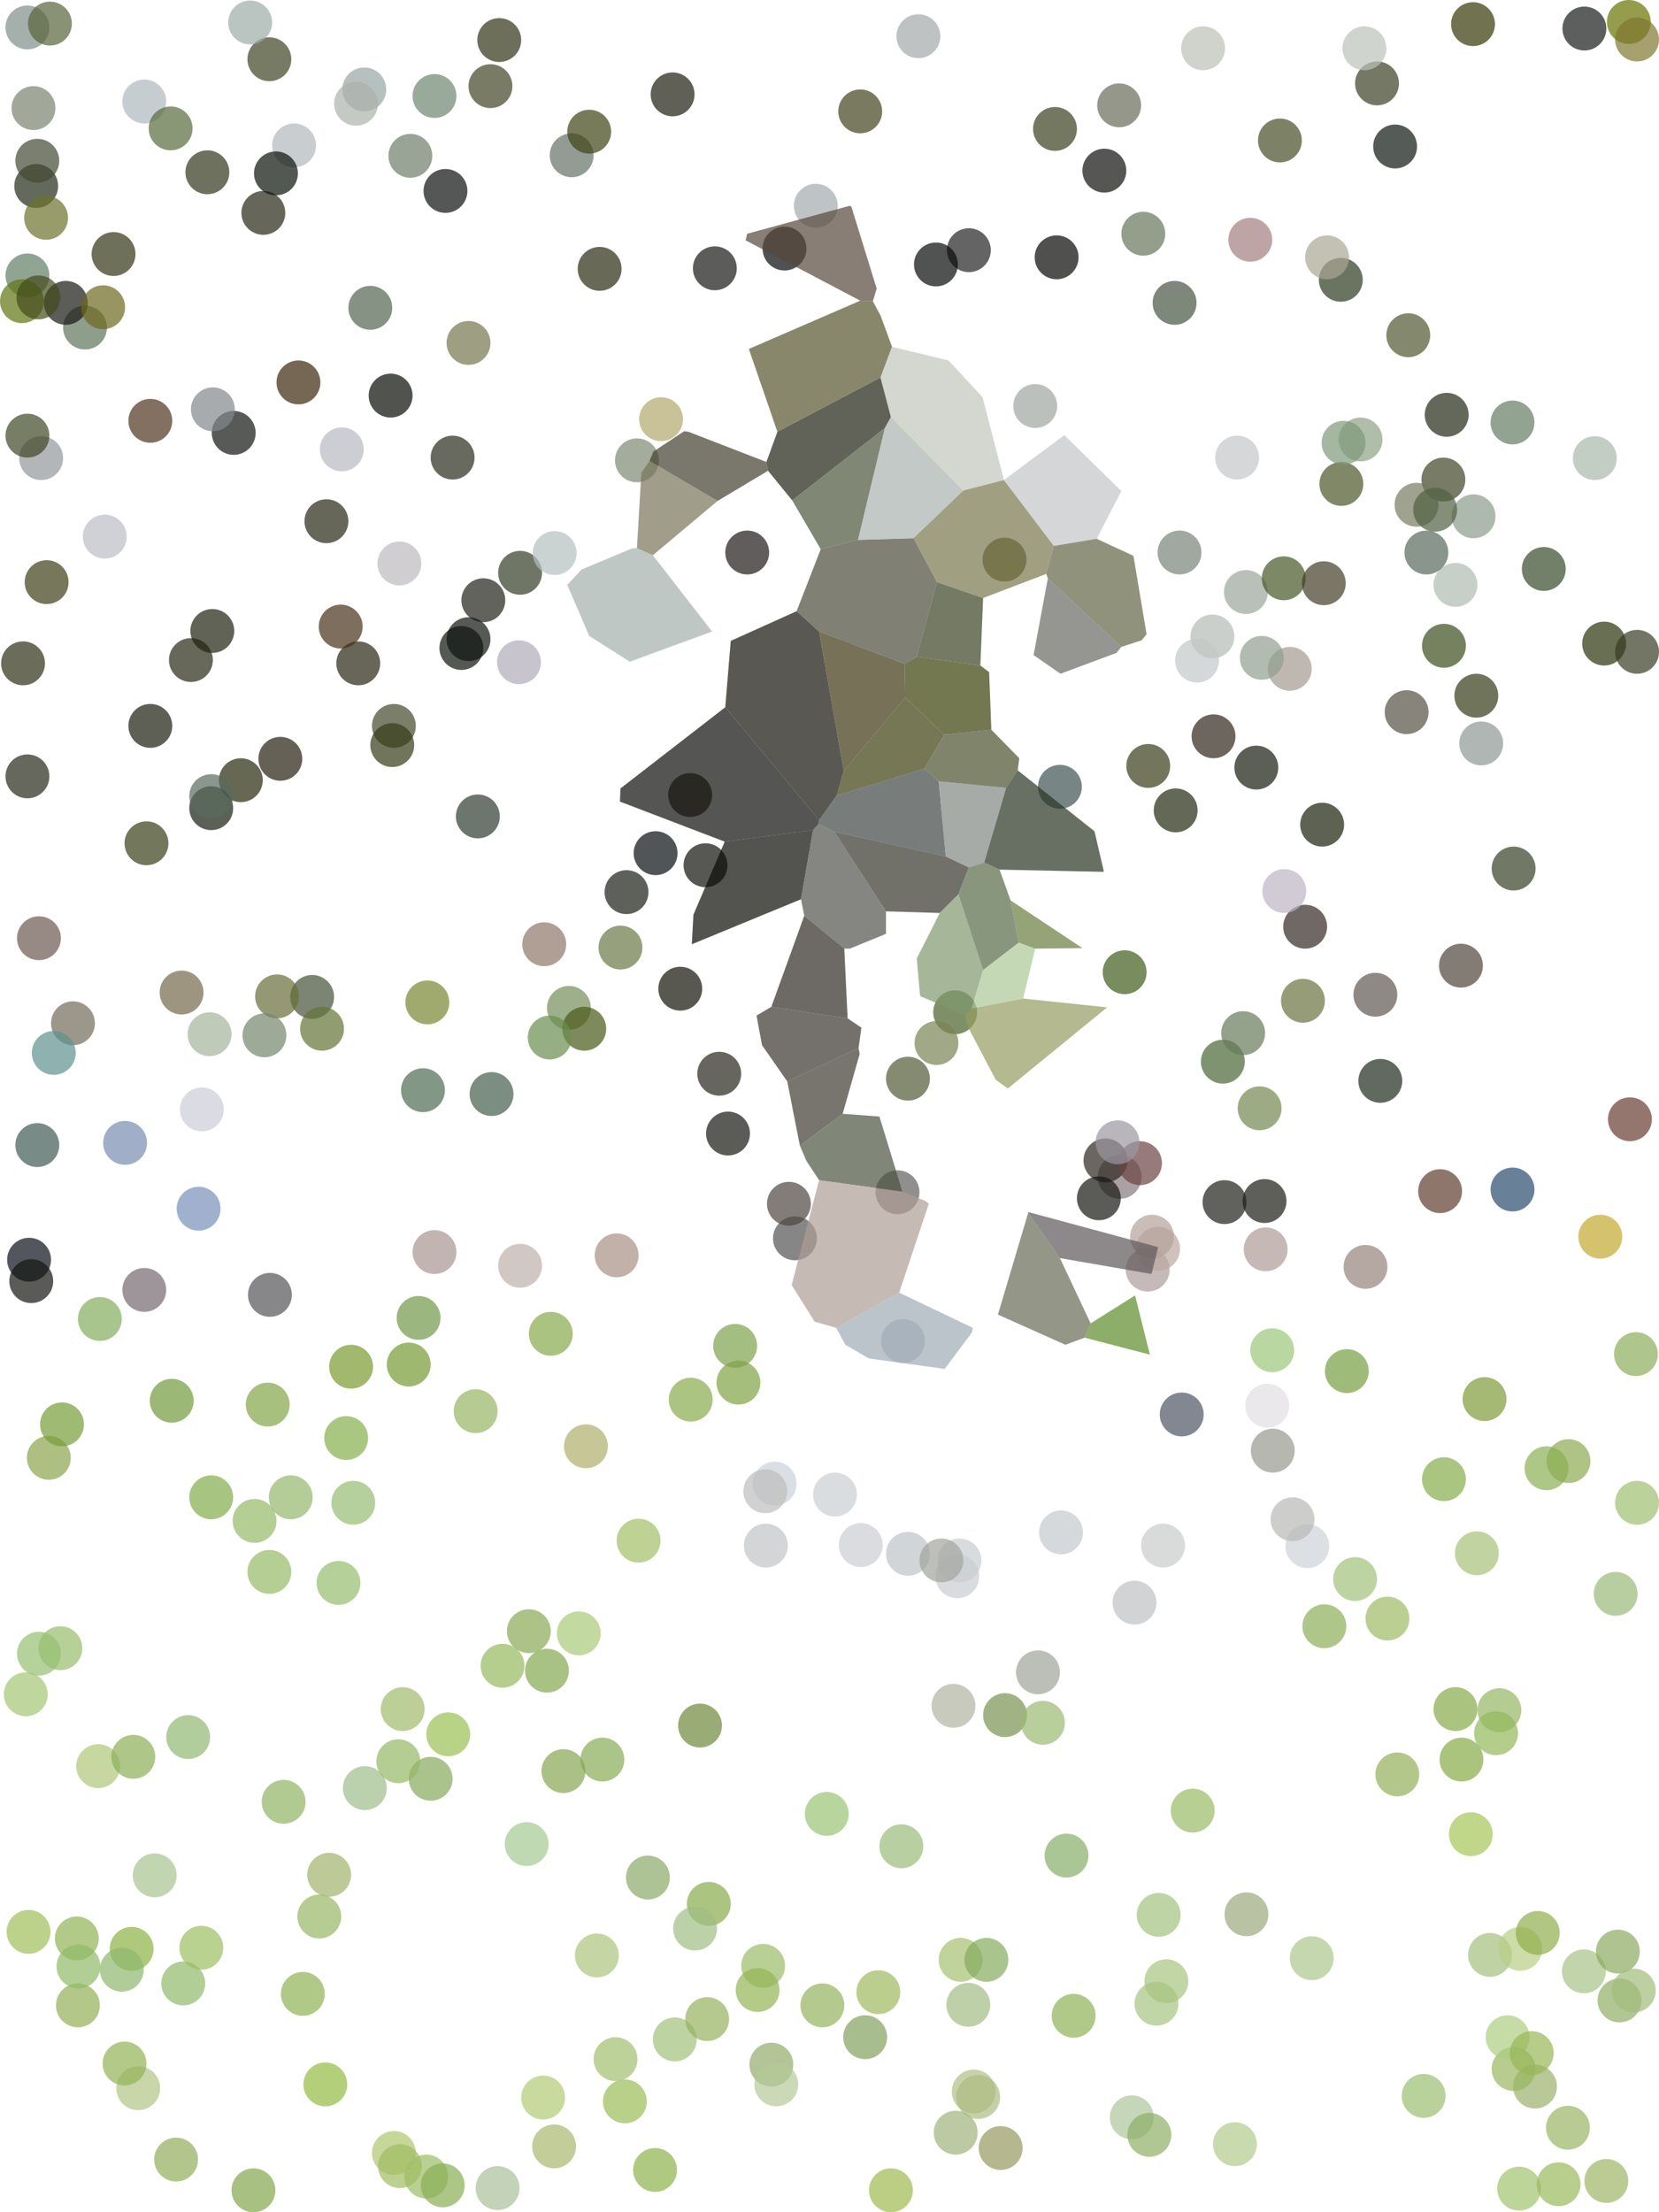 <?xml version="1.0" encoding="UTF-8"?>
<svg width="3024" height="4032" xmlns="http://www.w3.org/2000/svg">

<rect width="100%" height="100%" fill="white"/>
<circle cx="1042" cy="283" r="40" fill="rgb(101,114,104)" stroke="none" stroke-width="0" opacity="0.7"/>
<circle cx="274" cy="767" r="40" fill="rgb(79,52,31)" stroke="none" stroke-width="0" opacity="0.7"/>
<circle cx="2444" cy="510" r="40" fill="rgb(44,57,31)" stroke="none" stroke-width="0" opacity="0.7"/>
<circle cx="2924" cy="1173" r="40" fill="rgb(42,50,9)" stroke="none" stroke-width="0" opacity="0.7"/>
<circle cx="2383" cy="2818" r="40" fill="rgb(206,211,217)" stroke="none" stroke-width="0" opacity="0.7"/>
<circle cx="89" cy="2657" r="40" fill="rgb(139,165,76)" stroke="none" stroke-width="0" opacity="0.7"/>
<circle cx="1507" cy="3306" r="40" fill="rgb(155,196,118)" stroke="none" stroke-width="0" opacity="0.7"/>
<circle cx="52" cy="3521" r="40" fill="rgb(160,192,91)" stroke="none" stroke-width="0" opacity="0.7"/>
<circle cx="1765" cy="3654" r="40" fill="rgb(163,188,131)" stroke="none" stroke-width="0" opacity="0.7"/>
<circle cx="480" cy="388" r="40" fill="rgb(37,38,22)" stroke="none" stroke-width="0" opacity="0.7"/>
<circle cx="1037" cy="1837" r="40" fill="rgb(117,141,91)" stroke="none" stroke-width="0" opacity="0.7"/>
<circle cx="464" cy="2772" r="40" fill="rgb(148,186,103)" stroke="none" stroke-width="0" opacity="0.7"/>
<circle cx="2510" cy="152" r="40" fill="rgb(58,64,36)" stroke="none" stroke-width="0" opacity="0.7"/>
<circle cx="2691" cy="1268" r="40" fill="rgb(52,58,22)" stroke="none" stroke-width="0" opacity="0.7"/>
<circle cx="2212" cy="1342" r="40" fill="rgb(48,38,28)" stroke="none" stroke-width="0" opacity="0.7"/>
<circle cx="1412" cy="2704" r="40" fill="rgb(203,210,218)" stroke="none" stroke-width="0" opacity="0.7"/>
<circle cx="2210" cy="1160" r="40" fill="rgb(181,187,183)" stroke="none" stroke-width="0" opacity="0.7"/>
<circle cx="1624" cy="3992" r="40" fill="rgb(158,185,80)" stroke="none" stroke-width="0" opacity="0.7"/>
<circle cx="2631" cy="874" r="40" fill="rgb(64,67,36)" stroke="none" stroke-width="0" opacity="0.7"/>
<circle cx="948" cy="1044" r="40" fill="rgb(51,61,37)" stroke="none" stroke-width="0" opacity="0.7"/>
<circle cx="2084" cy="426" r="40" fill="rgb(103,119,90)" stroke="none" stroke-width="0" opacity="0.7"/>
<circle cx="2625" cy="2171" r="40" fill="rgb(94,60,48)" stroke="none" stroke-width="0" opacity="0.7"/>
<circle cx="2041" cy="2145" r="40" fill="rgb(134,122,126)" stroke="none" stroke-width="0" opacity="0.7"/>
<circle cx="321" cy="3936" r="40" fill="rgb(146,174,90)" stroke="none" stroke-width="0" opacity="0.7"/>
<circle cx="1391" cy="3583" r="40" fill="rgb(154,188,102)" stroke="none" stroke-width="0" opacity="0.7"/>
<circle cx="946" cy="1207" r="40" fill="rgb(176,172,186)" stroke="none" stroke-width="0" opacity="0.7"/>
<circle cx="1226" cy="172" r="40" fill="rgb(31,29,16)" stroke="none" stroke-width="0" opacity="0.7"/>
<circle cx="362" cy="2203" r="40" fill="rgb(119,144,184)" stroke="none" stroke-width="0" opacity="0.7"/>
<circle cx="1926" cy="469" r="40" fill="rgb(6,8,5)" stroke="none" stroke-width="0" opacity="0.7"/>
<circle cx="894" cy="157" r="40" fill="rgb(66,67,35)" stroke="none" stroke-width="0" opacity="0.7"/>
<circle cx="1499" cy="3655" r="40" fill="rgb(149,179,93)" stroke="none" stroke-width="0" opacity="0.7"/>
<circle cx="1522" cy="2724" r="40" fill="rgb(202,207,211)" stroke="none" stroke-width="0" opacity="0.7"/>
<circle cx="2182" cy="1204" r="40" fill="rgb(194,200,200)" stroke="none" stroke-width="0" opacity="0.7"/>
<circle cx="2969" cy="40" r="40" fill="rgb(105,115,0)" stroke="none" stroke-width="0" opacity="0.7"/>
<circle cx="1887" cy="740" r="40" fill="rgb(160,166,162)" stroke="none" stroke-width="0" opacity="0.7"/>
<circle cx="2445" cy="882" r="40" fill="rgb(74,86,40)" stroke="none" stroke-width="0" opacity="0.7"/>
<circle cx="2567" cy="611" r="40" fill="rgb(80,86,48)" stroke="none" stroke-width="0" opacity="0.7"/>
<circle cx="536" cy="265" r="40" fill="rgb(179,184,188)" stroke="none" stroke-width="0" opacity="0.7"/>
<circle cx="1745" cy="2873" r="40" fill="rgb(201,206,209)" stroke="none" stroke-width="0" opacity="0.7"/>
<circle cx="792" cy="175" r="40" fill="rgb(110,134,112)" stroke="none" stroke-width="0" opacity="0.7"/>
<circle cx="653" cy="1209" r="40" fill="rgb(39,38,18)" stroke="none" stroke-width="0" opacity="0.7"/>
<circle cx="66" cy="339" r="40" fill="rgb(34,43,22)" stroke="none" stroke-width="0" opacity="0.7"/>
<circle cx="1088" cy="3564" r="40" fill="rgb(173,196,124)" stroke="none" stroke-width="0" opacity="0.7"/>
<circle cx="779" cy="1827" r="40" fill="rgb(120,135,50)" stroke="none" stroke-width="0" opacity="0.7"/>
<circle cx="68" cy="293" r="40" fill="rgb(68,73,50)" stroke="none" stroke-width="0" opacity="0.7"/>
<circle cx="948" cy="2307" r="40" fill="rgb(190,177,171)" stroke="none" stroke-width="0" opacity="0.7"/>
<circle cx="1142" cy="1626" r="40" fill="rgb(26,29,22)" stroke="none" stroke-width="0" opacity="0.7"/>
<circle cx="2664" cy="3207" r="40" fill="rgb(136,171,71)" stroke="none" stroke-width="0" opacity="0.7"/>
<circle cx="1749" cy="2844" r="40" fill="rgb(200,205,208)" stroke="none" stroke-width="0" opacity="0.7"/>
<circle cx="2595" cy="3820" r="40" fill="rgb(156,190,113)" stroke="none" stroke-width="0" opacity="0.7"/>
<circle cx="2271" cy="1079" r="40" fill="rgb(156,166,157)" stroke="none" stroke-width="0" opacity="0.7"/>
<circle cx="334" cy="3615" r="40" fill="rgb(143,186,104)" stroke="none" stroke-width="0" opacity="0.7"/>
<circle cx="1230" cy="3717" r="40" fill="rgb(162,193,123)" stroke="none" stroke-width="0" opacity="0.7"/>
<circle cx="2769" cy="3989" r="40" fill="rgb(161,195,109)" stroke="none" stroke-width="0" opacity="0.7"/>
<circle cx="140" cy="3533" r="40" fill="rgb(144,180,84)" stroke="none" stroke-width="0" opacity="0.7"/>
<circle cx="1577" cy="3713" r="40" fill="rgb(130,162,95)" stroke="none" stroke-width="0" opacity="0.7"/>
<circle cx="367" cy="3550" r="40" fill="rgb(156,191,97)" stroke="none" stroke-width="0" opacity="0.7"/>
<circle cx="745" cy="2487" r="40" fill="rgb(117,155,52)" stroke="none" stroke-width="0" opacity="0.7"/>
<circle cx="2859" cy="2663" r="40" fill="rgb(141,171,81)" stroke="none" stroke-width="0" opacity="0.7"/>
<circle cx="2015" cy="2115" r="40" fill="rgb(45,38,30)" stroke="none" stroke-width="0" opacity="0.7"/>
<circle cx="1346" cy="2520" r="40" fill="rgb(129,163,68)" stroke="none" stroke-width="0" opacity="0.7"/>
<circle cx="2547" cy="3234" r="40" fill="rgb(148,176,91)" stroke="none" stroke-width="0" opacity="0.7"/>
<circle cx="2632" cy="2696" r="40" fill="rgb(135,173,74)" stroke="none" stroke-width="0" opacity="0.7"/>
<circle cx="2516" cy="1970" r="40" fill="rgb(31,44,26)" stroke="none" stroke-width="0" opacity="0.7"/>
<circle cx="1303" cy="489" r="40" fill="rgb(23,25,22)" stroke="none" stroke-width="0" opacity="0.7"/>
<circle cx="1751" cy="3572" r="40" fill="rgb(164,193,111)" stroke="none" stroke-width="0" opacity="0.7"/>
<circle cx="2480" cy="801" r="40" fill="rgb(142,161,133)" stroke="none" stroke-width="0" opacity="0.7"/>
<circle cx="1065" cy="1875" r="40" fill="rgb(73,89,24)" stroke="none" stroke-width="0" opacity="0.7"/>
<circle cx="910" cy="73" r="40" fill="rgb(48,51,22)" stroke="none" stroke-width="0" opacity="0.7"/>
<circle cx="1643" cy="3365" r="40" fill="rgb(155,187,122)" stroke="none" stroke-width="0" opacity="0.7"/>
<circle cx="252" cy="3806" r="40" fill="rgb(177,197,134)" stroke="none" stroke-width="0" opacity="0.7"/>
<circle cx="488" cy="2560" r="40" fill="rgb(131,166,72)" stroke="none" stroke-width="0" opacity="0.7"/>
<circle cx="992" cy="1721" r="40" fill="rgb(141,119,105)" stroke="none" stroke-width="0" opacity="0.7"/>
<circle cx="1289" cy="3680" r="40" fill="rgb(150,179,95)" stroke="none" stroke-width="0" opacity="0.7"/>
<circle cx="1181" cy="3422" r="40" fill="rgb(139,169,105)" stroke="none" stroke-width="0" opacity="0.7"/>
<circle cx="2798" cy="3803" r="40" fill="rgb(154,177,107)" stroke="none" stroke-width="0" opacity="0.7"/>
<circle cx="1311" cy="1957" r="40" fill="rgb(38,38,28)" stroke="none" stroke-width="0" opacity="0.7"/>
<circle cx="2305" cy="2189" r="40" fill="rgb(26,27,21)" stroke="none" stroke-width="0" opacity="0.7"/>
<circle cx="582" cy="3493" r="40" fill="rgb(151,183,100)" stroke="none" stroke-width="0" opacity="0.7"/>
<circle cx="2982" cy="2468" r="40" fill="rgb(140,174,90)" stroke="none" stroke-width="0" opacity="0.7"/>
<circle cx="1449" cy="2257" r="40" fill="rgb(85,83,84)" stroke="none" stroke-width="0" opacity="0.7"/>
<circle cx="2858" cy="3878" r="40" fill="rgb(153,182,100)" stroke="none" stroke-width="0" opacity="0.7"/>
<circle cx="228" cy="2083" r="40" fill="rgb(120,140,177)" stroke="none" stroke-width="0" opacity="0.7"/>
<circle cx="2319" cy="2461" r="40" fill="rgb(156,199,120)" stroke="none" stroke-width="0" opacity="0.7"/>
<circle cx="2637" cy="756" r="40" fill="rgb(35,40,20)" stroke="none" stroke-width="0" opacity="0.7"/>
<circle cx="777" cy="3967" r="40" fill="rgb(155,190,100)" stroke="none" stroke-width="0" opacity="0.7"/>
<circle cx="1923" cy="235" r="40" fill="rgb(59,63,30)" stroke="none" stroke-width="0" opacity="0.7"/>
<circle cx="348" cy="1203" r="40" fill="rgb(39,41,19)" stroke="none" stroke-width="0" opacity="0.7"/>
<circle cx="617" cy="2885" r="40" fill="rgb(151,188,111)" stroke="none" stroke-width="0" opacity="0.7"/>
<circle cx="1381" cy="3627" r="40" fill="rgb(149,181,84)" stroke="none" stroke-width="0" opacity="0.7"/>
<circle cx="1068" cy="2636" r="40" fill="rgb(176,175,108)" stroke="none" stroke-width="0" opacity="0.7"/>
<circle cx="792" cy="2282" r="40" fill="rgb(169,150,144)" stroke="none" stroke-width="0" opacity="0.7"/>
<circle cx="712" cy="721" r="40" fill="rgb(8,10,5)" stroke="none" stroke-width="0" opacity="0.7"/>
<circle cx="2310" cy="2562" r="40" fill="rgb(225,223,226)" stroke="none" stroke-width="0" opacity="0.7"/>
<circle cx="2952" cy="3646" r="40" fill="rgb(145,175,101)" stroke="none" stroke-width="0" opacity="0.7"/>
<circle cx="2272" cy="3489" r="40" fill="rgb(156,169,123)" stroke="none" stroke-width="0" opacity="0.7"/>
<circle cx="825" cy="834" r="40" fill="rgb(41,43,29)" stroke="none" stroke-width="0" opacity="0.7"/>
<circle cx="1766" cy="456" r="40" fill="rgb(35,35,35)" stroke="none" stroke-width="0" opacity="0.7"/>
<circle cx="75" cy="835" r="40" fill="rgb(147,152,156)" stroke="none" stroke-width="0" opacity="0.7"/>
<circle cx="960" cy="3361" r="40" fill="rgb(164,201,147)" stroke="none" stroke-width="0" opacity="0.7"/>
<circle cx="133" cy="1865" r="40" fill="rgb(114,107,91)" stroke="none" stroke-width="0" opacity="0.7"/>
<circle cx="2375" cy="1824" r="40" fill="rgb(106,115,62)" stroke="none" stroke-width="0" opacity="0.7"/>
<circle cx="718" cy="3924" r="40" fill="rgb(175,198,110)" stroke="none" stroke-width="0" opacity="0.7"/>
<circle cx="1674" cy="66" r="40" fill="rgb(163,169,169)" stroke="none" stroke-width="0" opacity="0.7"/>
<circle cx="240" cy="3552" r="40" fill="rgb(140,178,67)" stroke="none" stroke-width="0" opacity="0.7"/>
<circle cx="1139" cy="3830" r="40" fill="rgb(156,188,87)" stroke="none" stroke-width="0" opacity="0.7"/>
<circle cx="2887" cy="3593" r="40" fill="rgb(169,195,134)" stroke="none" stroke-width="0" opacity="0.7"/>
<circle cx="491" cy="108" r="40" fill="rgb(62,67,35)" stroke="none" stroke-width="0" opacity="0.7"/>
<circle cx="2716" cy="3563" r="40" fill="rgb(165,191,126)" stroke="none" stroke-width="0" opacity="0.7"/>
<circle cx="2945" cy="2905" r="40" fill="rgb(155,185,121)" stroke="none" stroke-width="0" opacity="0.7"/>
<circle cx="2757" cy="770" r="40" fill="rgb(101,125,99)" stroke="none" stroke-width="0" opacity="0.7"/>
<circle cx="2351" cy="1219" r="40" fill="rgb(164,154,145)" stroke="none" stroke-width="0" opacity="0.7"/>
<circle cx="2300" cy="1199" r="40" fill="rgb(145,158,141)" stroke="none" stroke-width="0" opacity="0.7"/>
<circle cx="1161" cy="839" r="40" fill="rgb(126,138,118)" stroke="none" stroke-width="0" opacity="0.7"/>
<circle cx="1798" cy="3572" r="40" fill="rgb(134,172,95)" stroke="none" stroke-width="0" opacity="0.7"/>
<circle cx="503" cy="316" r="40" fill="rgb(11,18,11)" stroke="none" stroke-width="0" opacity="0.7"/>
<circle cx="155" cy="597" r="40" fill="rgb(96,116,91)" stroke="none" stroke-width="0" opacity="0.7"/>
<circle cx="1646" cy="2444" r="40" fill="rgb(166,174,197)" stroke="none" stroke-width="0" opacity="0.7"/>
<circle cx="263" cy="185" r="40" fill="rgb(173,184,190)" stroke="none" stroke-width="0" opacity="0.7"/>
<circle cx="1205" cy="764" r="40" fill="rgb(179,167,107)" stroke="none" stroke-width="0" opacity="0.7"/>
<circle cx="2013" cy="311" r="40" fill="rgb(15,15,13)" stroke="none" stroke-width="0" opacity="0.7"/>
<circle cx="1934" cy="2793" r="40" fill="rgb(196,201,204)" stroke="none" stroke-width="0" opacity="0.7"/>
<circle cx="1124" cy="2288" r="40" fill="rgb(167,145,132)" stroke="none" stroke-width="0" opacity="0.7"/>
<circle cx="2296" cy="2020" r="40" fill="rgb(115,136,79)" stroke="none" stroke-width="0" opacity="0.7"/>
<circle cx="1832" cy="3126" r="40" fill="rgb(121,146,80)" stroke="none" stroke-width="0" opacity="0.7"/>
<circle cx="2078" cy="2120" r="40" fill="rgb(108,68,68)" stroke="none" stroke-width="0" opacity="0.7"/>
<circle cx="675" cy="561" r="40" fill="rgb(83,100,81)" stroke="none" stroke-width="0" opacity="0.7"/>
<circle cx="1775" cy="3812" r="40" fill="rgb(180,189,132)" stroke="none" stroke-width="0" opacity="0.7"/>
<circle cx="2686" cy="941" r="40" fill="rgb(139,156,138)" stroke="none" stroke-width="0" opacity="0.7"/>
<circle cx="207" cy="463" r="40" fill="rgb(51,52,20)" stroke="none" stroke-width="0" opacity="0.7"/>
<circle cx="179" cy="3219" r="40" fill="rgb(174,198,120)" stroke="none" stroke-width="0" opacity="0.7"/>
<circle cx="191" cy="978" r="40" fill="rgb(187,190,199)" stroke="none" stroke-width="0" opacity="0.7"/>
<circle cx="1259" cy="2551" r="40" fill="rgb(137,171,77)" stroke="none" stroke-width="0" opacity="0.7"/>
<circle cx="552" cy="3634" r="40" fill="rgb(144,178,84)" stroke="none" stroke-width="0" opacity="0.7"/>
<circle cx="1327" cy="2066" r="40" fill="rgb(22,23,17)" stroke="none" stroke-width="0" opacity="0.7"/>
<circle cx="42" cy="1209" r="40" fill="rgb(46,46,22)" stroke="none" stroke-width="0" opacity="0.7"/>
<circle cx="1944" cy="3382" r="40" fill="rgb(135,175,105)" stroke="none" stroke-width="0" opacity="0.7"/>
<circle cx="881" cy="1094" r="40" fill="rgb(32,33,25)" stroke="none" stroke-width="0" opacity="0.7"/>
<circle cx="734" cy="3115" r="40" fill="rgb(160,187,108)" stroke="none" stroke-width="0" opacity="0.7"/>
<circle cx="2949" cy="3557" r="40" fill="rgb(140,170,96)" stroke="none" stroke-width="0" opacity="0.7"/>
<circle cx="1098" cy="3207" r="40" fill="rgb(136,172,85)" stroke="none" stroke-width="0" opacity="0.7"/>
<circle cx="2340" cy="1054" r="40" fill="rgb(70,88,38)" stroke="none" stroke-width="0" opacity="0.7"/>
<circle cx="964" cy="2973" r="40" fill="rgb(139,168,84)" stroke="none" stroke-width="0" opacity="0.7"/>
<circle cx="1569" cy="2816" r="40" fill="rgb(204,205,210)" stroke="none" stroke-width="0" opacity="0.7"/>
<circle cx="990" cy="3823" r="40" fill="rgb(177,203,116)" stroke="none" stroke-width="0" opacity="0.7"/>
<circle cx="282" cy="3418" r="40" fill="rgb(167,195,144)" stroke="none" stroke-width="0" opacity="0.7"/>
<circle cx="2092" cy="2314" r="40" fill="rgb(174,156,156)" stroke="none" stroke-width="0" opacity="0.7"/>
<circle cx="1783" cy="3822" r="40" fill="rgb(174,189,132)" stroke="none" stroke-width="0" opacity="0.7"/>
<circle cx="1010" cy="3912" r="40" fill="rgb(168,184,111)" stroke="none" stroke-width="0" opacity="0.7"/>
<circle cx="2455" cy="2499" r="40" fill="rgb(119,158,65)" stroke="none" stroke-width="0" opacity="0.7"/>
<circle cx="2759" cy="3771" r="40" fill="rgb(153,183,95)" stroke="none" stroke-width="0" opacity="0.7"/>
<circle cx="2040" cy="192" r="40" fill="rgb(104,108,91)" stroke="none" stroke-width="0" opacity="0.7"/>
<circle cx="227" cy="3761" r="40" fill="rgb(147,178,85)" stroke="none" stroke-width="0" opacity="0.7"/>
<circle cx="2685" cy="44" r="40" fill="rgb(54,56,6)" stroke="none" stroke-width="0" opacity="0.7"/>
<circle cx="2984" cy="1188" r="40" fill="rgb(56,60,35)" stroke="none" stroke-width="0" opacity="0.7"/>
<circle cx="665" cy="3259" r="40" fill="rgb(159,189,139)" stroke="none" stroke-width="0" opacity="0.7"/>
<circle cx="1396" cy="2817" r="40" fill="rgb(194,195,197)" stroke="none" stroke-width="0" opacity="0.7"/>
<circle cx="2068" cy="2921" r="40" fill="rgb(192,193,195)" stroke="none" stroke-width="0" opacity="0.7"/>
<circle cx="50" cy="1415" r="40" fill="rgb(37,39,25)" stroke="none" stroke-width="0" opacity="0.7"/>
<circle cx="1636" cy="2173" r="40" fill="rgb(99,95,94)" stroke="none" stroke-width="0" opacity="0.7"/>
<circle cx="267" cy="1537" r="40" fill="rgb(56,64,23)" stroke="none" stroke-width="0" opacity="0.7"/>
<circle cx="1340" cy="2453" r="40" fill="rgb(126,162,74)" stroke="none" stroke-width="0" opacity="0.7"/>
<circle cx="907" cy="3988" r="40" fill="rgb(171,192,153)" stroke="none" stroke-width="0" opacity="0.7"/>
<circle cx="2229" cy="1935" r="40" fill="rgb(74,102,54)" stroke="none" stroke-width="0" opacity="0.7"/>
<circle cx="997" cy="3045" r="40" fill="rgb(132,168,80)" stroke="none" stroke-width="0" opacity="0.7"/>
<circle cx="2692" cy="2831" r="40" fill="rgb(167,193,120)" stroke="none" stroke-width="0" opacity="0.7"/>
<circle cx="1406" cy="3763" r="40" fill="rgb(147,172,107)" stroke="none" stroke-width="0" opacity="0.7"/>
<circle cx="2771" cy="3552" r="40" fill="rgb(183,207,133)" stroke="none" stroke-width="0" opacity="0.7"/>
<circle cx="243" cy="3202" r="40" fill="rgb(140,176,86)" stroke="none" stroke-width="0" opacity="0.7"/>
<circle cx="343" cy="3166" r="40" fill="rgb(144,184,113)" stroke="none" stroke-width="0" opacity="0.7"/>
<circle cx="1415" cy="3799" r="40" fill="rgb(181,201,152)" stroke="none" stroke-width="0" opacity="0.7"/>
<circle cx="2333" cy="256" r="40" fill="rgb(71,77,39)" stroke="none" stroke-width="0" opacity="0.7"/>
<circle cx="771" cy="1987" r="40" fill="rgb(77,107,83)" stroke="none" stroke-width="0" opacity="0.7"/>
<circle cx="569" cy="1817" r="40" fill="rgb(69,82,56)" stroke="none" stroke-width="0" opacity="0.7"/>
<circle cx="50" cy="50" r="40" fill="rgb(127,142,137)" stroke="none" stroke-width="0" opacity="0.7"/>
<circle cx="378" cy="314" r="40" fill="rgb(49,53,26)" stroke="none" stroke-width="0" opacity="0.7"/>
<circle cx="1831" cy="1020" r="40" fill="rgb(60,60,6)" stroke="none" stroke-width="0" opacity="0.7"/>
<circle cx="50" cy="794" r="40" fill="rgb(64,71,37)" stroke="none" stroke-width="0" opacity="0.7"/>
<circle cx="2290" cy="1399" r="40" fill="rgb(24,28,13)" stroke="none" stroke-width="0" opacity="0.7"/>
<circle cx="462" cy="3992" r="40" fill="rgb(133,166,79)" stroke="none" stroke-width="0" opacity="0.7"/>
<circle cx="1568" cy="203" r="40" fill="rgb(66,66,30)" stroke="none" stroke-width="0" opacity="0.7"/>
<circle cx="807" cy="3983" r="40" fill="rgb(138,174,84)" stroke="none" stroke-width="0" opacity="0.7"/>
<circle cx="812" cy="348" r="40" fill="rgb(14,16,15)" stroke="none" stroke-width="0" opacity="0.7"/>
<circle cx="2888" cy="52" r="40" fill="rgb(25,27,26)" stroke="none" stroke-width="0" opacity="0.7"/>
<circle cx="1011" cy="1008" r="40" fill="rgb(182,192,191)" stroke="none" stroke-width="0" opacity="0.7"/>
<circle cx="1258" cy="1449" r="40" fill="rgb(43,40,25)" stroke="none" stroke-width="0" opacity="0.7"/>
<circle cx="2582" cy="920" r="40" fill="rgb(117,123,95)" stroke="none" stroke-width="0" opacity="0.7"/>
<circle cx="2757" cy="2168" r="40" fill="rgb(42,75,110)" stroke="none" stroke-width="0" opacity="0.7"/>
<circle cx="728" cy="1027" r="40" fill="rgb(190,185,191)" stroke="none" stroke-width="0" opacity="0.7"/>
<circle cx="2356" cy="2769" r="40" fill="rgb(184,186,183)" stroke="none" stroke-width="0" opacity="0.7"/>
<circle cx="2379" cy="1689" r="40" fill="rgb(52,41,35)" stroke="none" stroke-width="0" opacity="0.7"/>
<circle cx="2341" cy="1624" r="40" fill="rgb(188,182,196)" stroke="none" stroke-width="0" opacity="0.7"/>
<circle cx="50" cy="502" r="40" fill="rgb(98,126,103)" stroke="none" stroke-width="0" opacity="0.7"/>
<circle cx="1292" cy="3470" r="40" fill="rgb(136,172,74)" stroke="none" stroke-width="0" opacity="0.7"/>
<circle cx="2470" cy="2878" r="40" fill="rgb(161,194,123)" stroke="none" stroke-width="0" opacity="0.7"/>
<circle cx="47" cy="3088" r="40" fill="rgb(164,198,114)" stroke="none" stroke-width="0" opacity="0.7"/>
<circle cx="71" cy="1710" r="40" fill="rgb(108,89,82)" stroke="none" stroke-width="0" opacity="0.7"/>
<circle cx="2111" cy="2276" r="40" fill="rgb(187,168,162)" stroke="none" stroke-width="0" opacity="0.7"/>
<circle cx="867" cy="2572" r="40" fill="rgb(150,182,99)" stroke="none" stroke-width="0" opacity="0.7"/>
<circle cx="1741" cy="1845" r="40" fill="rgb(73,98,40)" stroke="none" stroke-width="0" opacity="0.7"/>
<circle cx="763" cy="2402" r="40" fill="rgb(115,152,74)" stroke="none" stroke-width="0" opacity="0.7"/>
<circle cx="2733" cy="3117" r="40" fill="rgb(149,182,101)" stroke="none" stroke-width="0" opacity="0.7"/>
<circle cx="2112" cy="3490" r="40" fill="rgb(163,194,126)" stroke="none" stroke-width="0" opacity="0.7"/>
<circle cx="871" cy="1488" r="40" fill="rgb(46,59,49)" stroke="none" stroke-width="0" opacity="0.7"/>
<circle cx="385" cy="2729" r="40" fill="rgb(131,172,76)" stroke="none" stroke-width="0" opacity="0.7"/>
<circle cx="2266" cy="1883" r="40" fill="rgb(103,122,90)" stroke="none" stroke-width="0" opacity="0.7"/>
<circle cx="2410" cy="1503" r="40" fill="rgb(27,32,10)" stroke="none" stroke-width="0" opacity="0.7"/>
<circle cx="61" cy="197" r="40" fill="rgb(122,131,112)" stroke="none" stroke-width="0" opacity="0.7"/>
<circle cx="544" cy="697" r="40" fill="rgb(60,39,12)" stroke="none" stroke-width="0" opacity="0.7"/>
<circle cx="456" cy="41" r="40" fill="rgb(157,172,167)" stroke="none" stroke-width="0" opacity="0.7"/>
<circle cx="595" cy="950" r="40" fill="rgb(38,37,19)" stroke="none" stroke-width="0" opacity="0.7"/>
<circle cx="785" cy="3242" r="40" fill="rgb(135,169,92)" stroke="none" stroke-width="0" opacity="0.7"/>
<circle cx="2413" cy="1063" r="40" fill="rgb(68,62,38)" stroke="none" stroke-width="0" opacity="0.7"/>
<circle cx="2748" cy="3713" r="40" fill="rgb(173,205,130)" stroke="none" stroke-width="0" opacity="0.7"/>
<circle cx="664" cy="163" r="40" fill="rgb(151,166,163)" stroke="none" stroke-width="0" opacity="0.7"/>
<circle cx="120" cy="552" r="40" fill="rgb(23,24,19)" stroke="none" stroke-width="0" opacity="0.7"/>
<circle cx="1707" cy="1901" r="40" fill="rgb(122,131,84)" stroke="none" stroke-width="0" opacity="0.7"/>
<circle cx="1276" cy="3145" r="40" fill="rgb(111,138,59)" stroke="none" stroke-width="0" opacity="0.7"/>
<circle cx="311" cy="234" r="40" fill="rgb(88,107,62)" stroke="none" stroke-width="0" opacity="0.7"/>
<circle cx="2759" cy="1583" r="40" fill="rgb(53,63,36)" stroke="none" stroke-width="0" opacity="0.7"/>
<circle cx="91" cy="43" r="40" fill="rgb(88,101,58)" stroke="none" stroke-width="0" opacity="0.7"/>
<circle cx="385" cy="1473" r="40" fill="rgb(23,31,16)" stroke="none" stroke-width="0" opacity="0.7"/>
<circle cx="2251" cy="3908" r="40" fill="rgb(177,203,140)" stroke="none" stroke-width="0" opacity="0.7"/>
<circle cx="1164" cy="2808" r="40" fill="rgb(162,192,102)" stroke="none" stroke-width="0" opacity="0.7"/>
<circle cx="2154" cy="2578" r="40" fill="rgb(79,85,99)" stroke="none" stroke-width="0" opacity="0.7"/>
<circle cx="142" cy="3655" r="40" fill="rgb(146,176,86)" stroke="none" stroke-width="0" opacity="0.7"/>
<circle cx="1362" cy="1007" r="40" fill="rgb(29,25,24)" stroke="none" stroke-width="0" opacity="0.7"/>
<circle cx="2632" cy="1177" r="40" fill="rgb(57,77,28)" stroke="none" stroke-width="0" opacity="0.7"/>
<circle cx="188" cy="560" r="40" fill="rgb(109,105,34)" stroke="none" stroke-width="0" opacity="0.7"/>
<circle cx="2681" cy="3343" r="40" fill="rgb(166,198,89)" stroke="none" stroke-width="0" opacity="0.7"/>
<circle cx="2616" cy="929" r="40" fill="rgb(81,96,65)" stroke="none" stroke-width="0" opacity="0.7"/>
<circle cx="2320" cy="2644" r="40" fill="rgb(151,153,142)" stroke="none" stroke-width="0" opacity="0.7"/>
<circle cx="2727" cy="3159" r="40" fill="rgb(147,184,89)" stroke="none" stroke-width="0" opacity="0.7"/>
<circle cx="1932" cy="1434" r="40" fill="rgb(64,82,82)" stroke="none" stroke-width="0" opacity="0.7"/>
<circle cx="2108" cy="3652" r="40" fill="rgb(166,197,130)" stroke="none" stroke-width="0" opacity="0.7"/>
<circle cx="2653" cy="3115" r="40" fill="rgb(134,170,72)" stroke="none" stroke-width="0" opacity="0.7"/>
<circle cx="98" cy="1919" r="40" fill="rgb(95,146,141)" stroke="none" stroke-width="0" opacity="0.7"/>
<circle cx="1395" cy="2718" r="40" fill="rgb(188,190,189)" stroke="none" stroke-width="0" opacity="0.7"/>
<circle cx="2414" cy="2964" r="40" fill="rgb(140,174,88)" stroke="none" stroke-width="0" opacity="0.7"/>
<circle cx="2507" cy="1813" r="40" fill="rgb(96,87,82)" stroke="none" stroke-width="0" opacity="0.7"/>
<circle cx="2232" cy="2191" r="40" fill="rgb(31,32,26)" stroke="none" stroke-width="0" opacity="0.7"/>
<circle cx="530" cy="2729" r="40" fill="rgb(149,183,107)" stroke="none" stroke-width="0" opacity="0.7"/>
<circle cx="593" cy="3799" r="40" fill="rgb(149,187,66)" stroke="none" stroke-width="0" opacity="0.7"/>
<circle cx="2814" cy="1037" r="40" fill="rgb(55,74,44)" stroke="none" stroke-width="0" opacity="0.7"/>
<circle cx="331" cy="1809" r="40" fill="rgb(116,105,75)" stroke="none" stroke-width="0" opacity="0.7"/>
<circle cx="1027" cy="3228" r="40" fill="rgb(134,166,81)" stroke="none" stroke-width="0" opacity="0.7"/>
<circle cx="2003" cy="2184" r="40" fill="rgb(22,23,17)" stroke="none" stroke-width="0" opacity="0.7"/>
<circle cx="2037" cy="2082" r="40" fill="rgb(154,151,160)" stroke="none" stroke-width="0" opacity="0.7"/>
<circle cx="2841" cy="3981" r="40" fill="rgb(155,186,93)" stroke="none" stroke-width="0" opacity="0.7"/>
<circle cx="1267" cy="3515" r="40" fill="rgb(160,190,130)" stroke="none" stroke-width="0" opacity="0.7"/>
<circle cx="623" cy="819" r="40" fill="rgb(183,186,193)" stroke="none" stroke-width="0" opacity="0.7"/>
<circle cx="2971" cy="2040" r="40" fill="rgb(105,61,50)" stroke="none" stroke-width="0" opacity="0.7"/>
<circle cx="53" cy="2296" r="40" fill="rgb(10,17,25)" stroke="none" stroke-width="0" opacity="0.7"/>
<circle cx="505" cy="1816" r="40" fill="rgb(103,110,56)" stroke="none" stroke-width="0" opacity="0.7"/>
<circle cx="2391" cy="3569" r="40" fill="rgb(171,199,140)" stroke="none" stroke-width="0" opacity="0.7"/>
<circle cx="1438" cy="2194" r="40" fill="rgb(78,71,63)" stroke="none" stroke-width="0" opacity="0.7"/>
<circle cx="2255" cy="834" r="40" fill="rgb(197,198,202)" stroke="none" stroke-width="0" opacity="0.7"/>
<circle cx="726" cy="3210" r="40" fill="rgb(149,184,102)" stroke="none" stroke-width="0" opacity="0.7"/>
<circle cx="2663" cy="1760" r="40" fill="rgb(79,69,59)" stroke="none" stroke-width="0" opacity="0.7"/>
<circle cx="2100" cy="2254" r="40" fill="rgb(180,161,155)" stroke="none" stroke-width="0" opacity="0.7"/>
<circle cx="1742" cy="3887" r="40" fill="rgb(159,180,123)" stroke="none" stroke-width="0" opacity="0.7"/>
<circle cx="68" cy="2087" r="40" fill="rgb(65,90,84)" stroke="none" stroke-width="0" opacity="0.7"/>
<circle cx="110" cy="3004" r="40" fill="rgb(152,189,109)" stroke="none" stroke-width="0" opacity="0.7"/>
<circle cx="2984" cy="2739" r="40" fill="rgb(159,192,111)" stroke="none" stroke-width="0" opacity="0.7"/>
<circle cx="1286" cy="1577" r="40" fill="rgb(17,18,10)" stroke="none" stroke-width="0" opacity="0.7"/>
<circle cx="40" cy="549" r="40" fill="rgb(96,118,17)" stroke="none" stroke-width="0" opacity="0.7"/>
<circle cx="387" cy="1150" r="40" fill="rgb(31,34,17)" stroke="none" stroke-width="0" opacity="0.7"/>
<circle cx="1122" cy="3753" r="40" fill="rgb(162,191,109)" stroke="none" stroke-width="0" opacity="0.7"/>
<circle cx="1194" cy="3955" r="40" fill="rgb(142,179,76)" stroke="none" stroke-width="0" opacity="0.7"/>
<circle cx="222" cy="3590" r="40" fill="rgb(143,183,110)" stroke="none" stroke-width="0" opacity="0.7"/>
<circle cx="2700" cy="1355" r="40" fill="rgb(141,152,148)" stroke="none" stroke-width="0" opacity="0.7"/>
<circle cx="439" cy="1422" r="40" fill="rgb(37,40,11)" stroke="none" stroke-width="0" opacity="0.7"/>
<circle cx="517" cy="3284" r="40" fill="rgb(145,180,100)" stroke="none" stroke-width="0" opacity="0.7"/>
<circle cx="57" cy="2335" r="40" fill="rgb(20,22,19)" stroke="none" stroke-width="0" opacity="0.7"/>
<circle cx="491" cy="2865" r="40" fill="rgb(150,185,103)" stroke="none" stroke-width="0" opacity="0.7"/>
<circle cx="854" cy="625" r="40" fill="rgb(117,117,79)" stroke="none" stroke-width="0" opacity="0.7"/>
<circle cx="916" cy="3036" r="40" fill="rgb(150,185,95)" stroke="none" stroke-width="0" opacity="0.7"/>
<circle cx="85" cy="1061" r="40" fill="rgb(61,62,22)" stroke="none" stroke-width="0" opacity="0.7"/>
<circle cx="2928" cy="3975" r="40" fill="rgb(158,181,103)" stroke="none" stroke-width="0" opacity="0.7"/>
<circle cx="1055" cy="2977" r="40" fill="rgb(168,201,120)" stroke="none" stroke-width="0" opacity="0.7"/>
<circle cx="2193" cy="88" r="40" fill="rgb(189,192,183)" stroke="none" stroke-width="0" opacity="0.7"/>
<circle cx="729" cy="3948" r="40" fill="rgb(160,189,97)" stroke="none" stroke-width="0" opacity="0.7"/>
<circle cx="2564" cy="1298" r="40" fill="rgb(84,80,68)" stroke="none" stroke-width="0" opacity="0.7"/>
<circle cx="426" cy="789" r="40" fill="rgb(18,20,17)" stroke="none" stroke-width="0" opacity="0.7"/>
<circle cx="2706" cy="2550" r="40" fill="rgb(127,154,57)" stroke="none" stroke-width="0" opacity="0.7"/>
<circle cx="1093" cy="490" r="40" fill="rgb(42,42,18)" stroke="none" stroke-width="0" opacity="0.7"/>
<circle cx="2141" cy="552" r="40" fill="rgb(70,85,66)" stroke="none" stroke-width="0" opacity="0.7"/>
<circle cx="2984" cy="72" r="40" fill="rgb(128,120,47)" stroke="none" stroke-width="0" opacity="0.7"/>
<circle cx="313" cy="2553" r="40" fill="rgb(113,154,62)" stroke="none" stroke-width="0" opacity="0.7"/>
<circle cx="2050" cy="1772" r="40" fill="rgb(63,92,26)" stroke="none" stroke-width="0" opacity="0.7"/>
<circle cx="388" cy="746" r="40" fill="rgb(131,136,140)" stroke="none" stroke-width="0" opacity="0.7"/>
<circle cx="1487" cy="375" r="40" fill="rgb(163,171,174)" stroke="none" stroke-width="0" opacity="0.7"/>
<circle cx="1240" cy="1802" r="40" fill="rgb(18,18,8)" stroke="none" stroke-width="0" opacity="0.7"/>
<circle cx="640" cy="2491" r="40" fill="rgb(121,154,47)" stroke="none" stroke-width="0" opacity="0.7"/>
<circle cx="2529" cy="2950" r="40" fill="rgb(159,187,100)" stroke="none" stroke-width="0" opacity="0.7"/>
<circle cx="718" cy="1323" r="40" fill="rgb(68,73,43)" stroke="none" stroke-width="0" opacity="0.7"/>
<circle cx="2174" cy="3300" r="40" fill="rgb(153,187,101)" stroke="none" stroke-width="0" opacity="0.7"/>
<circle cx="70" cy="542" r="40" fill="rgb(68,74,28)" stroke="none" stroke-width="0" opacity="0.7"/>
<circle cx="2093" cy="1396" r="40" fill="rgb(56,60,23)" stroke="none" stroke-width="0" opacity="0.7"/>
<circle cx="113" cy="2596" r="40" fill="rgb(119,157,56)" stroke="none" stroke-width="0" opacity="0.7"/>
<circle cx="2917" cy="2254" r="40" fill="rgb(195,169,46)" stroke="none" stroke-width="0" opacity="0.7"/>
<circle cx="182" cy="2404" r="40" fill="rgb(132,173,95)" stroke="none" stroke-width="0" opacity="0.7"/>
<circle cx="2653" cy="1066" r="40" fill="rgb(175,188,179)" stroke="none" stroke-width="0" opacity="0.7"/>
<circle cx="382" cy="1885" r="40" fill="rgb(166,180,155)" stroke="none" stroke-width="0" opacity="0.7"/>
<circle cx="2126" cy="3611" r="40" fill="rgb(168,195,126)" stroke="none" stroke-width="0" opacity="0.7"/>
<circle cx="1131" cy="1727" r="40" fill="rgb(106,120,71)" stroke="none" stroke-width="0" opacity="0.7"/>
<circle cx="1655" cy="2832" r="40" fill="rgb(190,195,198)" stroke="none" stroke-width="0" opacity="0.7"/>
<circle cx="715" cy="1358" r="40" fill="rgb(53,59,23)" stroke="none" stroke-width="0" opacity="0.7"/>
<circle cx="2907" cy="835" r="40" fill="rgb(168,186,172)" stroke="none" stroke-width="0" opacity="0.7"/>
<circle cx="2487" cy="88" r="40" fill="rgb(187,194,186)" stroke="none" stroke-width="0" opacity="0.7"/>
<circle cx="385" cy="1451" r="40" fill="rgb(91,107,94)" stroke="none" stroke-width="0" opacity="0.7"/>
<circle cx="631" cy="2621" r="40" fill="rgb(134,176,76)" stroke="none" stroke-width="0" opacity="0.7"/>
<circle cx="841" cy="1181" r="40" fill="rgb(12,19,12)" stroke="none" stroke-width="0" opacity="0.7"/>
<circle cx="2063" cy="3859" r="40" fill="rgb(174,197,155)" stroke="none" stroke-width="0" opacity="0.7"/>
<circle cx="2543" cy="267" r="40" fill="rgb(13,22,17)" stroke="none" stroke-width="0" opacity="0.7"/>
<circle cx="1074" cy="240" r="40" fill="rgb(64,67,20)" stroke="none" stroke-width="0" opacity="0.7"/>
<circle cx="2792" cy="3742" r="40" fill="rgb(151,183,86)" stroke="none" stroke-width="0" opacity="0.7"/>
<circle cx="263" cy="2351" r="40" fill="rgb(117,104,113)" stroke="none" stroke-width="0" opacity="0.7"/>
<circle cx="621" cy="1142" r="40" fill="rgb(71,49,25)" stroke="none" stroke-width="0" opacity="0.7"/>
<circle cx="2150" cy="1007" r="40" fill="rgb(120,132,122)" stroke="none" stroke-width="0" opacity="0.7"/>
<circle cx="2978" cy="3628" r="40" fill="rgb(162,188,123)" stroke="none" stroke-width="0" opacity="0.7"/>
<circle cx="1601" cy="3631" r="40" fill="rgb(159,186,93)" stroke="none" stroke-width="0" opacity="0.7"/>
<circle cx="274" cy="1323" r="40" fill="rgb(28,29,13)" stroke="none" stroke-width="0" opacity="0.7"/>
<circle cx="817" cy="3161" r="40" fill="rgb(155,193,82)" stroke="none" stroke-width="0" opacity="0.7"/>
<circle cx="1957" cy="3674" r="40" fill="rgb(143,178,86)" stroke="none" stroke-width="0" opacity="0.7"/>
<circle cx="368" cy="2022" r="40" fill="rgb(204,204,216)" stroke="none" stroke-width="0" opacity="0.7"/>
<circle cx="600" cy="3417" r="40" fill="rgb(162,179,108)" stroke="none" stroke-width="0" opacity="0.7"/>
<circle cx="587" cy="1875" r="40" fill="rgb(101,115,53)" stroke="none" stroke-width="0" opacity="0.7"/>
<circle cx="2120" cy="2817" r="40" fill="rgb(202,204,203)" stroke="none" stroke-width="0" opacity="0.7"/>
<circle cx="2143" cy="1477" r="40" fill="rgb(35,41,15)" stroke="none" stroke-width="0" opacity="0.7"/>
<circle cx="143" cy="3584" r="40" fill="rgb(145,187,105)" stroke="none" stroke-width="0" opacity="0.7"/>
<circle cx="1195" cy="1555" r="40" fill="rgb(9,14,17)" stroke="none" stroke-width="0" opacity="0.7"/>
<circle cx="2600" cy="1007" r="40" fill="rgb(88,104,93)" stroke="none" stroke-width="0" opacity="0.7"/>
<circle cx="1004" cy="2431" r="40" fill="rgb(134,170,74)" stroke="none" stroke-width="0" opacity="0.7"/>
<circle cx="2307" cy="2277" r="40" fill="rgb(175,156,150)" stroke="none" stroke-width="0" opacity="0.7"/>
<circle cx="1706" cy="482" r="40" fill="rgb(8,10,9)" stroke="none" stroke-width="0" opacity="0.7"/>
<circle cx="2803" cy="3523" r="40" fill="rgb(145,175,75)" stroke="none" stroke-width="0" opacity="0.7"/>
<circle cx="649" cy="189" r="40" fill="rgb(173,178,171)" stroke="none" stroke-width="0" opacity="0.7"/>
<circle cx="2449" cy="807" r="40" fill="rgb(128,153,121)" stroke="none" stroke-width="0" opacity="0.7"/>
<circle cx="1892" cy="3048" r="40" fill="rgb(159,165,153)" stroke="none" stroke-width="0" opacity="0.7"/>
<circle cx="1716" cy="2844" r="40" fill="rgb(163,164,158)" stroke="none" stroke-width="0" opacity="0.7"/>
<circle cx="1824" cy="3915" r="40" fill="rgb(150,154,95)" stroke="none" stroke-width="0" opacity="0.7"/>
<circle cx="84" cy="397" r="40" fill="rgb(109,115,43)" stroke="none" stroke-width="0" opacity="0.7"/>
<circle cx="482" cy="1887" r="40" fill="rgb(115,135,107)" stroke="none" stroke-width="0" opacity="0.7"/>
<circle cx="492" cy="2360" r="40" fill="rgb(85,83,88)" stroke="none" stroke-width="0" opacity="0.7"/>
<circle cx="896" cy="1994" r="40" fill="rgb(69,93,77)" stroke="none" stroke-width="0" opacity="0.7"/>
<circle cx="2095" cy="3891" r="40" fill="rgb(143,175,102)" stroke="none" stroke-width="0" opacity="0.7"/>
<circle cx="1901" cy="3140" r="40" fill="rgb(154,186,113)" stroke="none" stroke-width="0" opacity="0.7"/>
<circle cx="1430" cy="453" r="40" fill="rgb(7,8,10)" stroke="none" stroke-width="0" opacity="0.7"/>
<circle cx="748" cy="284" r="40" fill="rgb(110,125,106)" stroke="none" stroke-width="0" opacity="0.7"/>
<circle cx="2819" cy="2676" r="40" fill="rgb(139,176,83)" stroke="none" stroke-width="0" opacity="0.7"/>
<circle cx="2279" cy="437" r="40" fill="rgb(165,126,129)" stroke="none" stroke-width="0" opacity="0.7"/>
<circle cx="854" cy="1165" r="40" fill="rgb(17,19,16)" stroke="none" stroke-width="0" opacity="0.7"/>
<circle cx="2419" cy="469" r="40" fill="rgb(168,167,149)" stroke="none" stroke-width="0" opacity="0.7"/>
<circle cx="1738" cy="3109" r="40" fill="rgb(177,180,161)" stroke="none" stroke-width="0" opacity="0.7"/>
<circle cx="511" cy="1383" r="40" fill="rgb(37,31,17)" stroke="none" stroke-width="0" opacity="0.7"/>
<circle cx="1002" cy="1891" r="40" fill="rgb(106,142,78)" stroke="none" stroke-width="0" opacity="0.7"/>
<circle cx="644" cy="2739" r="40" fill="rgb(151,189,116)" stroke="none" stroke-width="0" opacity="0.7"/>
<circle cx="71" cy="3014" r="40" fill="rgb(150,191,113)" stroke="none" stroke-width="0" opacity="0.7"/>
<circle cx="1655" cy="1966" r="40" fill="rgb(80,90,53)" stroke="none" stroke-width="0" opacity="0.7"/>
<circle cx="2489" cy="2309" r="40" fill="rgb(150,131,124)" stroke="none" stroke-width="0" opacity="0.7"/>
<polygon points="1190,1012 1298,1151 1148,1206 1074,1159 1034,1066 1060,1038 1151,1000 1161,999" fill="rgb(165,176,172)" stroke="none" stroke-width="0" opacity="0.7"/>
<polygon points="1190,1012 1308,913 1184,840 1169,862 1161,999" fill="rgb(120,116,89)" stroke="none" stroke-width="0" opacity="0.7"/>
<polygon points="1255,787 1397,842 1400,858 1308,913 1184,840 1191,823 1247,786" fill="rgb(66,63,48)" stroke="none" stroke-width="0" opacity="0.7"/>
<polygon points="1493,1495 1322,1289 1131,1437 1130,1461 1321,1534 1482,1513 1492,1502" fill="rgb(13,13,11)" stroke="none" stroke-width="0" opacity="0.7"/>
<polygon points="1261,1721 1264,1667 1321,1534 1482,1513 1460,1639" fill="rgb(11,12,7)" stroke="none" stroke-width="0" opacity="0.7"/>
<polygon points="1493,1495 1322,1289 1332,1168 1452,1114 1493,1151 1538,1405 1525,1450" fill="rgb(21,18,9)" stroke="none" stroke-width="0" opacity="0.7"/>
<polygon points="1389,1905 1379,1851 1406,1835 1545,1856 1570,1873 1570,1874 1565,1910 1435,1971" fill="rgb(58,53,47)" stroke="none" stroke-width="0" opacity="0.7"/>
<polygon points="1406,1835 1466,1669 1539,1729 1545,1856" fill="rgb(48,43,37)" stroke="none" stroke-width="0" opacity="0.7"/>
<polygon points="1605,688 1417,787 1397,842 1400,858 1444,912 1613,780 1624,760" fill="rgb(31,33,19)" stroke="none" stroke-width="0" opacity="0.7"/>
<polygon points="1458,2088 1458,2088 1536,2030 1567,1921 1565,1910 1435,1971" fill="rgb(63,59,50)" stroke="none" stroke-width="0" opacity="0.7"/>
<polygon points="1359,438 1362,426 1549,375 1552,377 1598,526 1591,549 1568,548" fill="rgb(86,72,59)" stroke="none" stroke-width="0" opacity="0.7"/>
<polygon points="1492,1502 1482,1513 1460,1639 1466,1669 1539,1729 1549,1729 1615,1702 1615,1661 1521,1516" fill="rgb(82,83,77)" stroke="none" stroke-width="0" opacity="0.7"/>
<polygon points="1613,780 1444,912 1496,1001 1564,984" fill="rgb(75,85,58)" stroke="none" stroke-width="0" opacity="0.7"/>
<polygon points="1470,2116 1458,2088 1536,2030 1603,2035 1645,2172 1493,2151" fill="rgb(74,83,64)" stroke="none" stroke-width="0" opacity="0.7"/>
<polygon points="1626,632 1605,575 1591,549 1568,548 1365,636 1417,787 1605,688" fill="rgb(86,84,45)" stroke="none" stroke-width="0" opacity="0.7"/>
<polygon points="1443,2342 1485,2409 1524,2420 1639,2356 1693,2194 1687,2189 1645,2172 1493,2151" fill="rgb(174,157,150)" stroke="none" stroke-width="0" opacity="0.7"/>
<polygon points="1649,1210 1493,1151 1538,1405 1650,1271" fill="rgb(61,53,16)" stroke="none" stroke-width="0" opacity="0.7"/>
<polygon points="1708,1061 1665,981 1564,984 1496,1001 1452,1114 1493,1151 1649,1210 1671,1197" fill="rgb(74,75,59)" stroke="none" stroke-width="0" opacity="0.7"/>
<polygon points="1493,1495 1525,1450 1685,1401 1711,1424 1724,1561 1521,1516 1492,1502" fill="rgb(64,70,68)" stroke="none" stroke-width="0" opacity="0.7"/>
<polygon points="1525,1450 1538,1405 1650,1271 1721,1339 1685,1401" fill="rgb(60,62,13)" stroke="none" stroke-width="0" opacity="0.7"/>
<polygon points="1624,760 1613,780 1564,984 1665,981 1756,894" fill="rgb(169,178,175)" stroke="none" stroke-width="0" opacity="0.7"/>
<polygon points="1584,2476 1541,2451 1524,2420 1639,2356 1773,2420 1772,2428 1722,2495" fill="rgb(159,172,180)" stroke="none" stroke-width="0" opacity="0.7"/>
<polygon points="1521,1516 1615,1661 1713,1664 1747,1630 1766,1581 1724,1561" fill="rgb(53,53,43)" stroke="none" stroke-width="0" opacity="0.7"/>
<polygon points="1626,632 1729,657 1791,724 1830,875 1830,875 1756,894 1624,760 1605,688" fill="rgb(194,197,188)" stroke="none" stroke-width="0" opacity="0.7"/>
<polygon points="1747,1630 1792,1768 1771,1838 1759,1850 1678,1816 1677,1814 1671,1747 1713,1664" fill="rgb(127,152,110)" stroke="none" stroke-width="0" opacity="0.7"/>
<polygon points="1787,1213 1671,1197 1649,1210 1650,1271 1721,1339 1807,1330 1803,1225" fill="rgb(58,63,7)" stroke="none" stroke-width="0" opacity="0.7"/>
<polygon points="1787,1213 1671,1197 1708,1061 1792,1090" fill="rgb(57,66,35)" stroke="none" stroke-width="0" opacity="0.7"/>
<polygon points="1834,1436 1711,1424 1724,1561 1766,1581 1794,1572" fill="rgb(130,136,132)" stroke="none" stroke-width="0" opacity="0.7"/>
<polygon points="1855,1404 1858,1382 1807,1330 1721,1339 1685,1401 1711,1424 1834,1436" fill="rgb(75,81,45)" stroke="none" stroke-width="0" opacity="0.7"/>
<polygon points="1907,1046 1921,995 1830,875 1756,894 1665,981 1708,1061 1792,1090" fill="rgb(122,119,76)" stroke="none" stroke-width="0" opacity="0.7"/>
<polygon points="1794,1572 1766,1581 1747,1630 1792,1768 1857,1718 1842,1641 1822,1585" fill="rgb(86,106,71)" stroke="none" stroke-width="0" opacity="0.7"/>
<polygon points="1815,1968 1837,1984 2018,1836 1865,1820 1771,1838 1759,1850 1764,1871" fill="rgb(148,156,96)" stroke="none" stroke-width="0" opacity="0.7"/>
<polygon points="1771,1838 1792,1768 1857,1718 1887,1729 1865,1820" fill="rgb(172,200,152)" stroke="none" stroke-width="0" opacity="0.7"/>
<polygon points="1887,1729 1973,1728 1842,1641 1857,1718" fill="rgb(105,126,61)" stroke="none" stroke-width="0" opacity="0.7"/>
<polygon points="1855,1404 1995,1515 2012,1588 2011,1589 1822,1585 1794,1572 1834,1436" fill="rgb(41,52,35)" stroke="none" stroke-width="0" opacity="0.7"/>
<polygon points="1874,2211 1819,2396 1942,2451 1977,2438 1988,2412 1932,2293" fill="rgb(103,106,85)" stroke="none" stroke-width="0" opacity="0.7"/>
<polygon points="2044,895 1999,982 1921,995 1830,875 1830,875 1940,793" fill="rgb(196,197,199)" stroke="none" stroke-width="0" opacity="0.7"/>
<polygon points="2035,1190 1933,1228 1884,1194 1910,1054 2044,1179" fill="rgb(104,105,100)" stroke="none" stroke-width="0" opacity="0.7"/>
<polygon points="1874,2211 1932,2293 2099,2322 2111,2273 1874,2209" fill="rgb(93,87,89)" stroke="none" stroke-width="0" opacity="0.7"/>
<polygon points="2044,1179 1910,1054 1907,1046 1921,995 1999,982 2066,1013 2090,1156 2081,1167" fill="rgb(99,100,69)" stroke="none" stroke-width="0" opacity="0.7"/>
<polygon points="2069,2361 2096,2469 1977,2438 1977,2438 1988,2412" fill="rgb(92,140,41)" stroke="none" stroke-width="0" opacity="0.7"/>
</svg>
